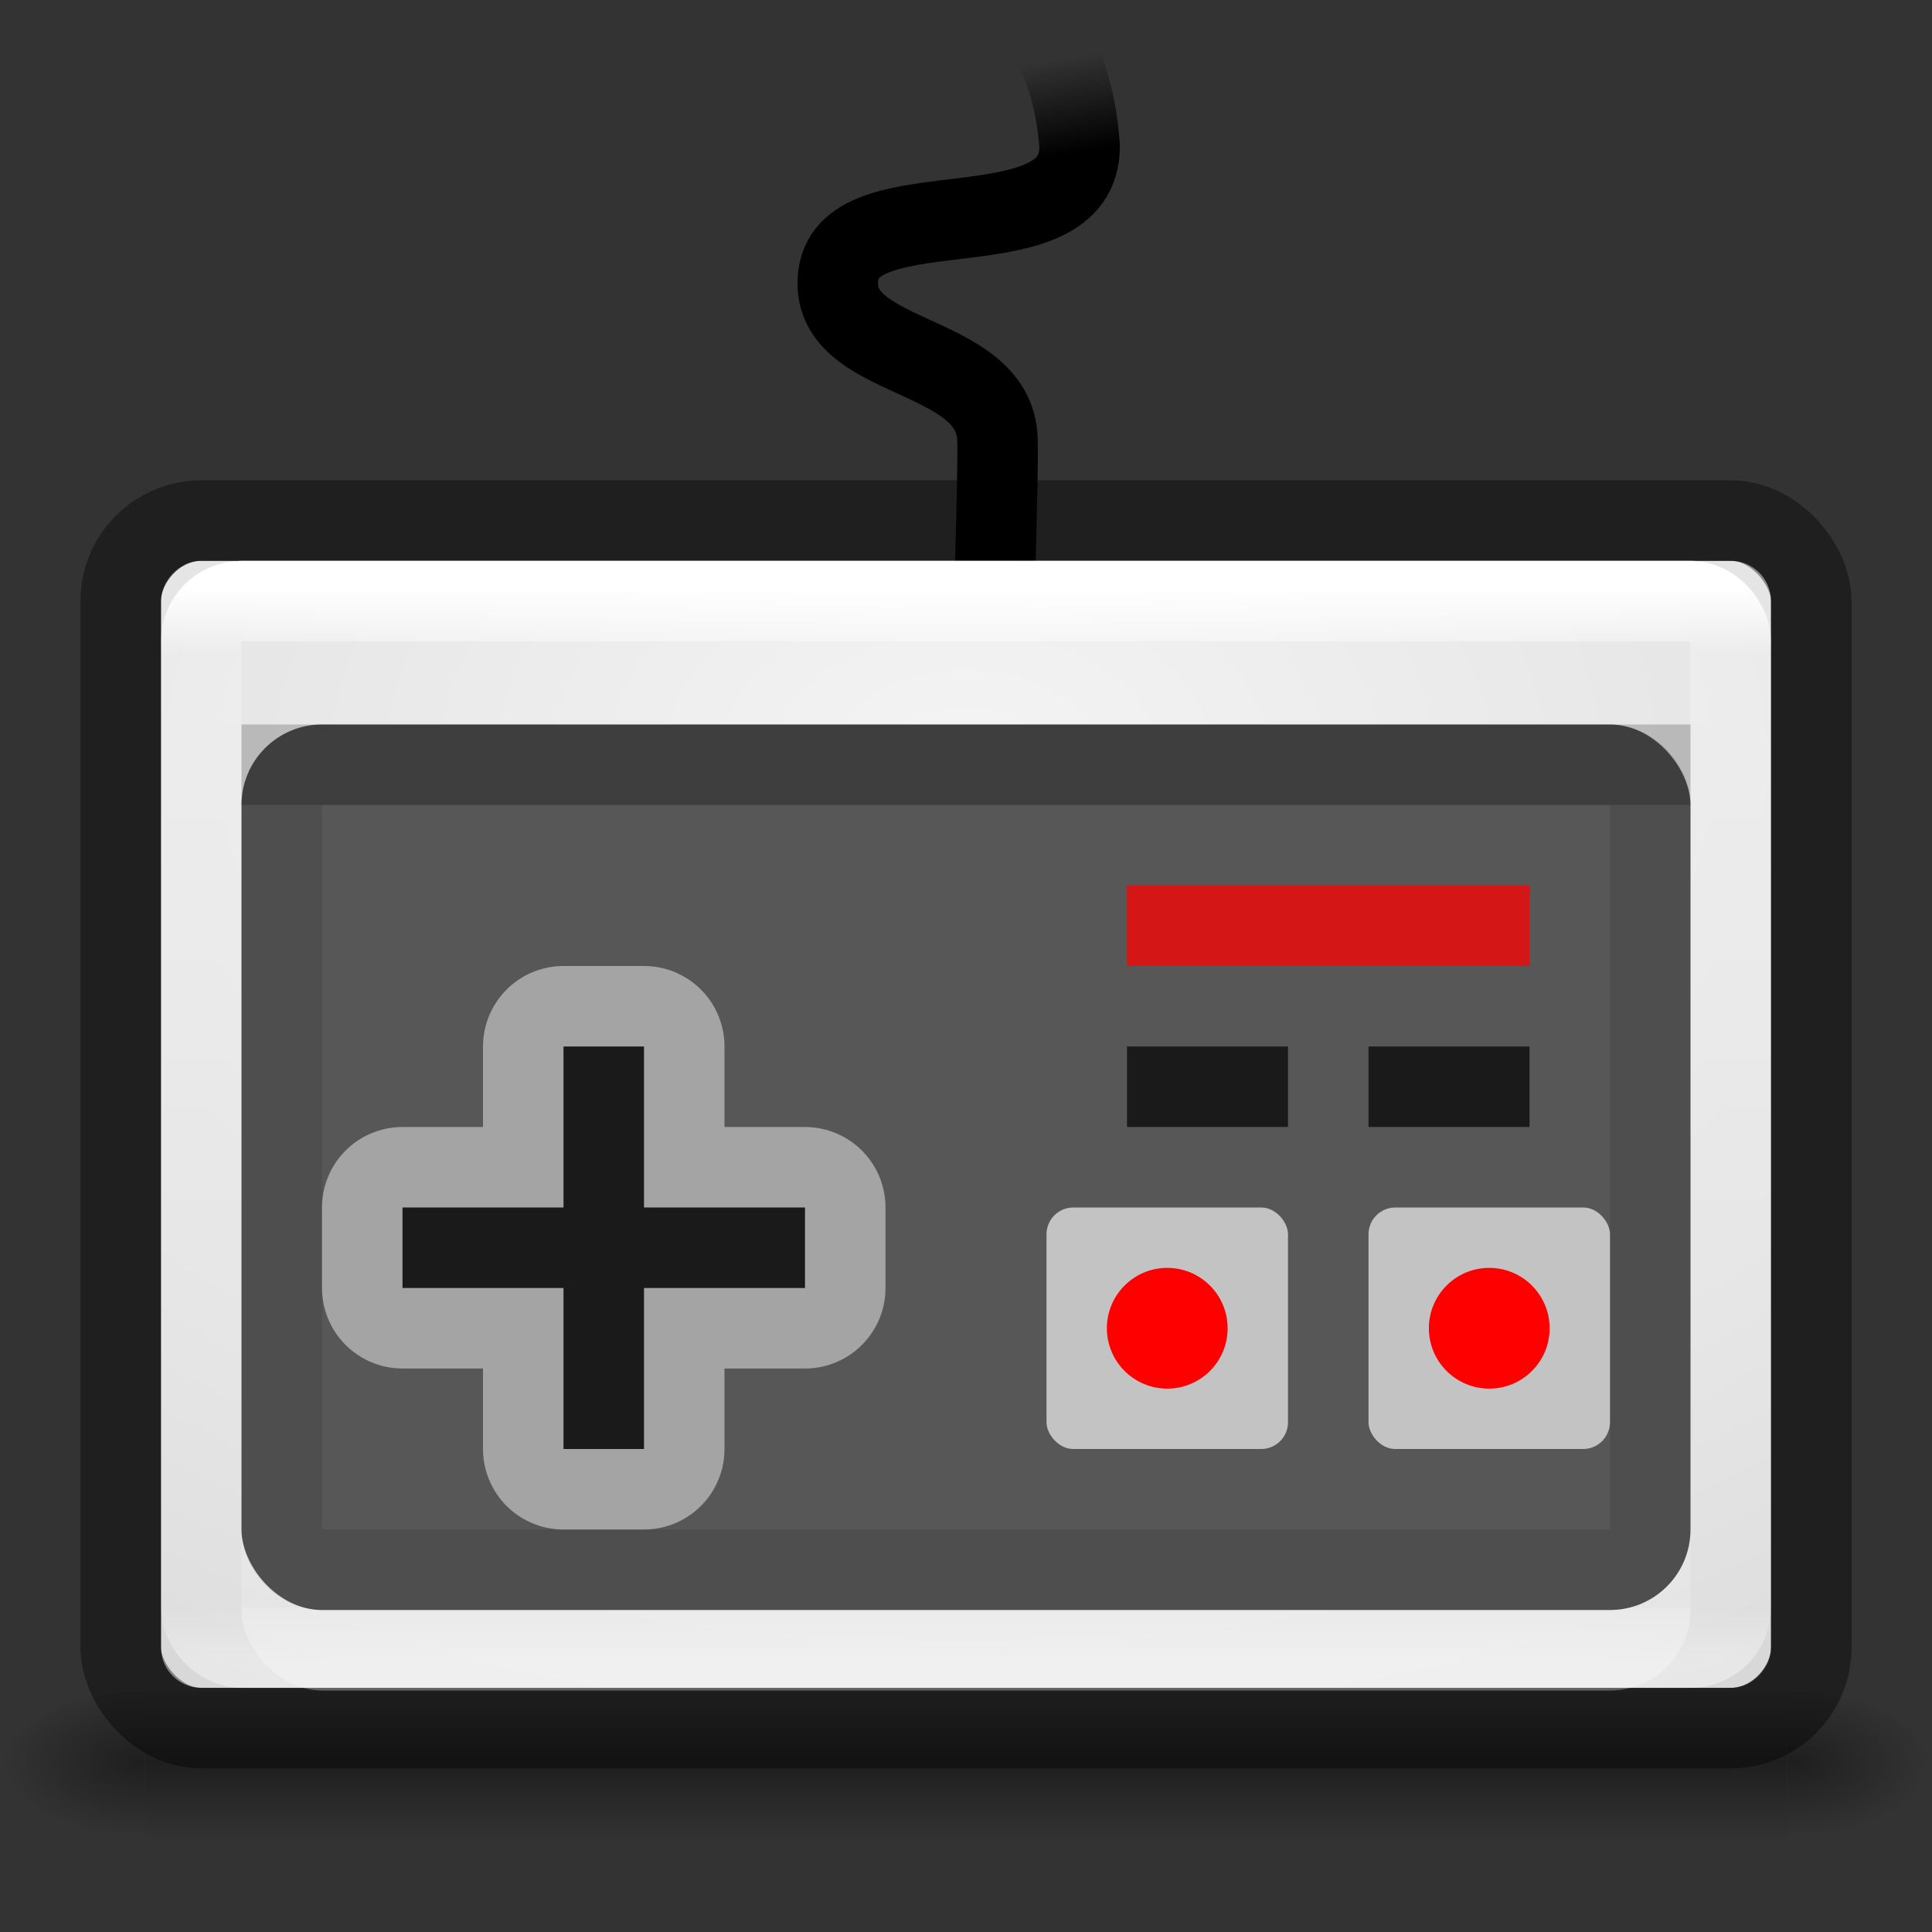 <svg xmlns="http://www.w3.org/2000/svg" xmlns:svg="http://www.w3.org/2000/svg" xmlns:xlink="http://www.w3.org/1999/xlink" id="svg4117" width="24" height="24" version="1.1"><rect width="100%" height="100%" fill="#333333" stroke="none"/><defs id="defs4119"><linearGradient id="linearGradient4410"><stop id="stop4412" offset="0" stop-color="#000" stop-opacity="1"/><stop id="stop4414" offset="1" stop-color="#000" stop-opacity="0"/></linearGradient><linearGradient id="linearGradient3924"><stop id="stop3926" offset="0" stop-color="#fff" stop-opacity="1"/><stop id="stop3928" offset=".063" stop-color="#fff" stop-opacity=".235"/><stop id="stop3930" offset=".951" stop-color="#fff" stop-opacity=".157"/><stop id="stop3932" offset="1" stop-color="#fff" stop-opacity=".392"/></linearGradient><filter id="filter3831" color-interpolation-filters="sRGB"><feGaussianBlur id="feGaussianBlur3833" stdDeviation=".637"/></filter><clipPath id="clipPath3823"><path id="path3825" fill="#fff" fill-opacity="1" stroke="none" d="M 108.812,58 C 107.254,58 106,59.254 106,60.812 l 0,24.375 C 106,86.746 107.254,88 108.812,88 l 24.375,0 C 134.746,88 136,86.746 136,85.188 l 0,-24.375 C 136,59.254 134.746,58 133.188,58 l -24.375,0 z m 7.188,4.5 10,0 0,8.75 5,0 -10,13.75 -10,-13.75 5,0 0,-8.75 z"/></clipPath><linearGradient id="linearGradient3812" x1="65.263" x2="65.263" y1="64.205" y2="50.069" gradientTransform="matrix(0.625,0,0,0.625,78.5,32.25)" gradientUnits="userSpaceOnUse" xlink:href="#linearGradient5010"/><filter id="filter3806" color-interpolation-filters="sRGB"><feGaussianBlur id="feGaussianBlur3808" stdDeviation="1.2"/></filter><linearGradient id="linearGradient3788" x1="70" x2="70" y1="54" y2="75.095" gradientTransform="translate(0,4)" gradientUnits="userSpaceOnUse" xlink:href="#linearGradient3737"/><linearGradient id="linearGradient3773" x1="56" x2="88" y1="72" y2="72" gradientTransform="matrix(0.938,0,0,0.938,-140.5,3.5)" gradientUnits="userSpaceOnUse" xlink:href="#linearGradient3778"/><linearGradient id="linearGradient3832" x1="65.263" x2="65.263" y1="64.205" y2="50.069" gradientTransform="matrix(0.625,0,0,0.625,28.5,31.25)" gradientUnits="userSpaceOnUse" xlink:href="#linearGradient3737"/><filter id="filter3174" color-interpolation-filters="sRGB"><feGaussianBlur id="feGaussianBlur3176" stdDeviation="1.71"/></filter><linearGradient id="linearGradient3737"><stop id="stop3739" offset="0" stop-color="#fff" stop-opacity="1"/><stop id="stop3741" offset="1" stop-color="#fff" stop-opacity="0"/></linearGradient><linearGradient id="ButtonShadow" x1="45.448" x2="45.448" y1="92.54" y2="7.017" gradientTransform="scale(1.006,0.994)" gradientUnits="userSpaceOnUse"><stop id="stop3750" offset="0" stop-color="#000" stop-opacity="1"/><stop id="stop3752" offset="1" stop-color="#000" stop-opacity=".588"/></linearGradient><linearGradient id="linearGradient5010"><stop id="stop5012" offset="0" stop-color="#000" stop-opacity="1"/><stop id="stop5014" offset="1" stop-color="#000" stop-opacity="0"/></linearGradient><linearGradient id="linearGradient3778"><stop id="stop3780" offset="0" stop-color="#499119" stop-opacity="1"/><stop id="stop3782" offset="1" stop-color="#8fd625" stop-opacity="1"/></linearGradient><linearGradient id="linearGradient3084" x1="24" x2="24" y1="5" y2="43" gradientTransform="matrix(0.514,0,0,0.351,-0.324,5.535)" gradientUnits="userSpaceOnUse" xlink:href="#linearGradient3924"/><linearGradient id="linearGradient2867-449-88-871-390-598-476-591-434-148-57-177-641-289-620-227-114-444-680-744-4-8-69-5-4-8-426-2-9-1-4-965"><stop id="stop4036" offset="0" stop-color="#f4f4f4" stop-opacity="1"/><stop id="stop4040" offset="1" stop-color="#d0d0d0" stop-opacity="1"/></linearGradient><radialGradient id="radialGradient3309" cx="20.931" cy="8.45" r="20" fx="20.931" fy="8.45" gradientTransform="matrix(0,0.839,-1.236,-1.5456099e-8,22.445,-27.047)" gradientUnits="userSpaceOnUse" xlink:href="#linearGradient2867-449-88-871-390-598-476-591-434-148-57-177-641-289-620-227-114-444-680-744-4-8-69-5-4-8-426-2-9-1-4-965"/><linearGradient id="linearGradient4416" x1="23.535" x2="24" y1="6" y2="3" gradientTransform="matrix(-0.352,0,0,0.394,20.622,-0.284)" gradientUnits="userSpaceOnUse" xlink:href="#linearGradient4410"/><linearGradient id="linearGradient19619" x1="302.857" x2="302.857" y1="366.648" y2="609.505" gradientTransform="matrix(0.084,0,0,0.012,-6.54,38.471)" gradientUnits="userSpaceOnUse" xlink:href="#linearGradient5048"/><linearGradient id="linearGradient5048"><stop id="stop5050" offset="0" stop-color="#000" stop-opacity="0"/><stop id="stop5056" offset=".5" stop-color="#000" stop-opacity="1"/><stop id="stop5052" offset="1" stop-color="#000" stop-opacity="0"/></linearGradient><radialGradient id="radialGradient19616" cx="605.714" cy="486.648" r="117.143" fx="605.714" fy="486.648" gradientTransform="matrix(-0.029,0,0,0.012,21.027,38.471)" gradientUnits="userSpaceOnUse" xlink:href="#linearGradient4410"/><radialGradient id="radialGradient19613" cx="605.714" cy="486.648" r="117.143" fx="605.714" fy="486.648" gradientTransform="matrix(0.029,0,0,0.012,26.973,38.471)" gradientUnits="userSpaceOnUse" xlink:href="#linearGradient4410"/></defs><g id="g3257" opacity=".4" transform="matrix(0.5,0,0,0.667,0,-7.667)"><rect id="rect2879" width="40.8" height="3" x="3.6" y="43" fill="url(#linearGradient19619)" fill-opacity="1" fill-rule="nonzero" stroke="none" stroke-width="1" display="inline" overflow="visible" visibility="visible" style="marker:none"/><path id="path2881" fill="url(#radialGradient19616)" fill-opacity="1" fill-rule="nonzero" stroke="none" stroke-width="1" d="m 3.6,43 c 0,0 0,3 0,3 C 2.111,46.006 0,45.328 0,44.5 0,43.672 1.662,43 3.6,43 Z" display="inline" overflow="visible" visibility="visible" style="marker:none"/><path id="path2883" fill="url(#radialGradient19613)" fill-opacity="1" fill-rule="nonzero" stroke="none" stroke-width="1" d="m 44.4,43 c 0,0 0,3 0,3 1.489,0.006 3.6,-0.672 3.6,-1.5 0,-0.828 -1.662,-1.5 -3.6,-1.5 z" display="inline" overflow="visible" visibility="visible" style="marker:none"/></g><path id="path4408" fill="none" fill-rule="evenodd" stroke="url(#linearGradient4416)" stroke-linecap="butt" stroke-linejoin="miter" stroke-opacity="1" stroke-width="1" d="m 12.343,8 c 0,-0.453 0.06,-2.093 0.048,-2.538 C 12.361,4.326 10.263,4.514 10.415,3.41 10.567,2.306 13.427,3.175 13.411,1.812 13.269,-0.24 11.618,-0.95 11.618,-0.95"/><rect id="rect5505" width="20" height="14" x="2" y="-20.967" fill="url(#radialGradient3309)" fill-opacity="1" fill-rule="nonzero" stroke="none" stroke-width="1" color="#000" display="inline" enable-background="accumulate" overflow="visible" rx=".5" ry=".5" transform="scale(1,-1)" visibility="visible" style="marker:none"/><rect stroke-linejoin="round" style="marker:none" id="rect5505-21" width="21" height="15" x="1.5" y="6.467" fill="none" fill-opacity="1" fill-rule="nonzero" stroke="#000" stroke-dasharray="none" stroke-dashoffset="0" stroke-linecap="round" stroke-miterlimit="4" stroke-opacity="1" stroke-width="1" color="#000" display="inline" enable-background="accumulate" opacity=".4" overflow="visible" rx="1" ry="1" visibility="visible"/><rect id="rect4439" width="18" height="11" x="3" y="10" fill="#fff" fill-opacity="1" stroke="none" stroke-dasharray="none" stroke-linecap="round" stroke-linejoin="miter" stroke-miterlimit="4" stroke-opacity="1" stroke-width="2" opacity=".3" rx="1" ry="1"/><rect id="rect6741-2" width="19" height="13" x="2.5" y="7.467" fill="none" stroke="url(#linearGradient3084)" stroke-dasharray="none" stroke-dashoffset="0" stroke-linecap="round" stroke-linejoin="round" stroke-miterlimit="4" stroke-opacity="1" stroke-width="1" rx=".5" ry=".5"/><g id="layer2" display="none" transform="translate(-135.857,-55.05)"><path id="rect3745" fill="url(#ButtonShadow)" fill-opacity="1" fill-rule="nonzero" stroke="none" d="M 11,7 48,5 85,7 c 3.324,0 6,2.676 6,6 l 0,73 c 0,3.324 -2.676,6 -6,6 L 11,92 C 7.676,92 5,89.324 5,86 L 5,13 C 5,9.676 7.676,7 11,7 Z" filter="url(#filter3174)" opacity=".9"/></g><g id="layer4" display="none" transform="translate(-135.857,-55.05)"><rect id="rect3790" width="30" height="30" x="-86" y="56" fill="#000" fill-opacity="1" stroke="none" filter="url(#filter3806)" opacity=".6" rx="2.813" ry="2.813" transform="matrix(0,-1,1,0,0,4)"/><rect id="rect2993" width="30" height="30" x="-88" y="56" fill="url(#linearGradient3773)" fill-opacity="1" stroke="none" rx="2.813" ry="2.813" transform="matrix(0,-1,1,0,0,0)"/><path id="rect3775" fill="url(#linearGradient3788)" fill-opacity="1" stroke="none" d="M 58.812,58 C 57.254,58 56,59.254 56,60.812 l 0,24.375 c 0,0.873 0.411,1.641 1.031,2.156 C 57.028,87.29 57,87.242 57,87.188 l 0,-24.375 C 57,61.254 58.171,60 59.625,60 l 22.75,0 C 83.829,60 85,61.254 85,62.812 l 0,24.375 c 0,0.055 -0.028,0.102 -0.031,0.156 C 85.589,86.829 86,86.061 86,85.188 l 0,-24.375 C 86,59.254 84.746,58 83.188,58 l -24.375,0 z" opacity=".5"/><path id="path3810" fill="url(#linearGradient3812)" fill-opacity="1" fill-rule="nonzero" stroke="none" d="m 116,63.5 0,8.75 -5,0 10,13.75 10,-13.75 -5,0 0,-8.75 -10,0 z" clip-path="url(#clipPath3823)" display="inline" filter="url(#filter3831)" opacity=".6" transform="translate(-50,0)"/><path id="path4278" fill="url(#linearGradient3832)" fill-opacity="1" fill-rule="nonzero" stroke="none" d="m 66,62.5 0,8.75 -5,0 10,13.75 10,-13.75 -5,0 0,-8.75 -10,0 z" display="inline"/></g><rect id="rect4263" width="18" height="11" x="3" y="9" fill="#575757" fill-opacity="1" stroke="none" stroke-dasharray="none" stroke-linecap="round" stroke-linejoin="miter" stroke-miterlimit="4" stroke-opacity="1" stroke-width="2" opacity="1" rx="1" ry="1"/><rect id="rect4265" width="17" height="10" x="3.5" y="9.5" fill="none" fill-opacity="1" stroke="#000" stroke-dasharray="none" stroke-linecap="round" stroke-linejoin="miter" stroke-miterlimit="4" stroke-opacity="1" stroke-width="1" opacity=".1" rx=".5" ry=".5"/><path id="path4441" fill="none" fill-rule="evenodd" stroke="#000" stroke-linecap="butt" stroke-linejoin="miter" stroke-opacity="1" stroke-width="1" d="m 3,9.5 18,0" opacity=".2"/><g id="g6799" transform="matrix(0.75,0,0,0.75,3.25,4.5)"><rect id="rect6623" width="4" height="4" x="13" y="14" fill="#c3c3c3" fill-opacity="1" stroke="none" stroke-dasharray="none" stroke-linecap="round" stroke-linejoin="round" stroke-miterlimit="4" stroke-opacity="1" stroke-width=".5" opacity="1" rx=".444" ry=".444"/><circle id="circle6625" cx="-16" cy="-15" r="1" fill="red" fill-opacity="1" stroke="none" stroke-dasharray="none" stroke-linecap="round" stroke-linejoin="miter" stroke-miterlimit="4" stroke-opacity="1" stroke-width="1" opacity="1" transform="matrix(0,-1,-1,0,0,0)"/></g><use id="use6803" width="100%" height="100%" x="0" y="0" transform="translate(4,0)" xlink:href="#g6799"/><rect id="rect6840" width="5" height="1" x="14" y="11" fill="red" fill-opacity="1" stroke="none" stroke-dasharray="none" stroke-linecap="round" stroke-linejoin="miter" stroke-miterlimit="4" stroke-opacity="1" stroke-width="1" opacity=".75"/><rect id="rect6842" width="2" height="1" x="14" y="13" fill="#1a1a1a" fill-opacity="1" stroke="none" stroke-dasharray="none" stroke-linecap="round" stroke-linejoin="miter" stroke-miterlimit="4" stroke-opacity="1" stroke-width="1" opacity="1"/><rect id="rect6844" width="2" height="1" x="17" y="13" fill="#1a1a1a" fill-opacity="1" stroke="none" stroke-dasharray="none" stroke-linecap="round" stroke-linejoin="miter" stroke-miterlimit="4" stroke-opacity="1" stroke-width="1" opacity="1"/><path id="rect6879" fill="#1a1a1a" fill-opacity="1" stroke="#a4a4a4" stroke-dasharray="none" stroke-linecap="round" stroke-linejoin="round" stroke-miterlimit="4" stroke-opacity="1" stroke-width="2" d="m 7,13 0,2 -2,0 0,1 2,0 0,2 1,0 0,-2 2,0 0,-1 -2,0 0,-2 -1,0 z" opacity="1"/><path id="path6884" fill="#1a1a1a" fill-opacity="1" stroke="none" stroke-dasharray="none" stroke-linecap="round" stroke-linejoin="miter" stroke-miterlimit="4" stroke-opacity="1" stroke-width="2" d="m 7,13 0,2 -2,0 0,1 2,0 0,2 1,0 0,-2 2,0 0,-1 -2,0 0,-2 -1,0 z" opacity="1"/></svg>